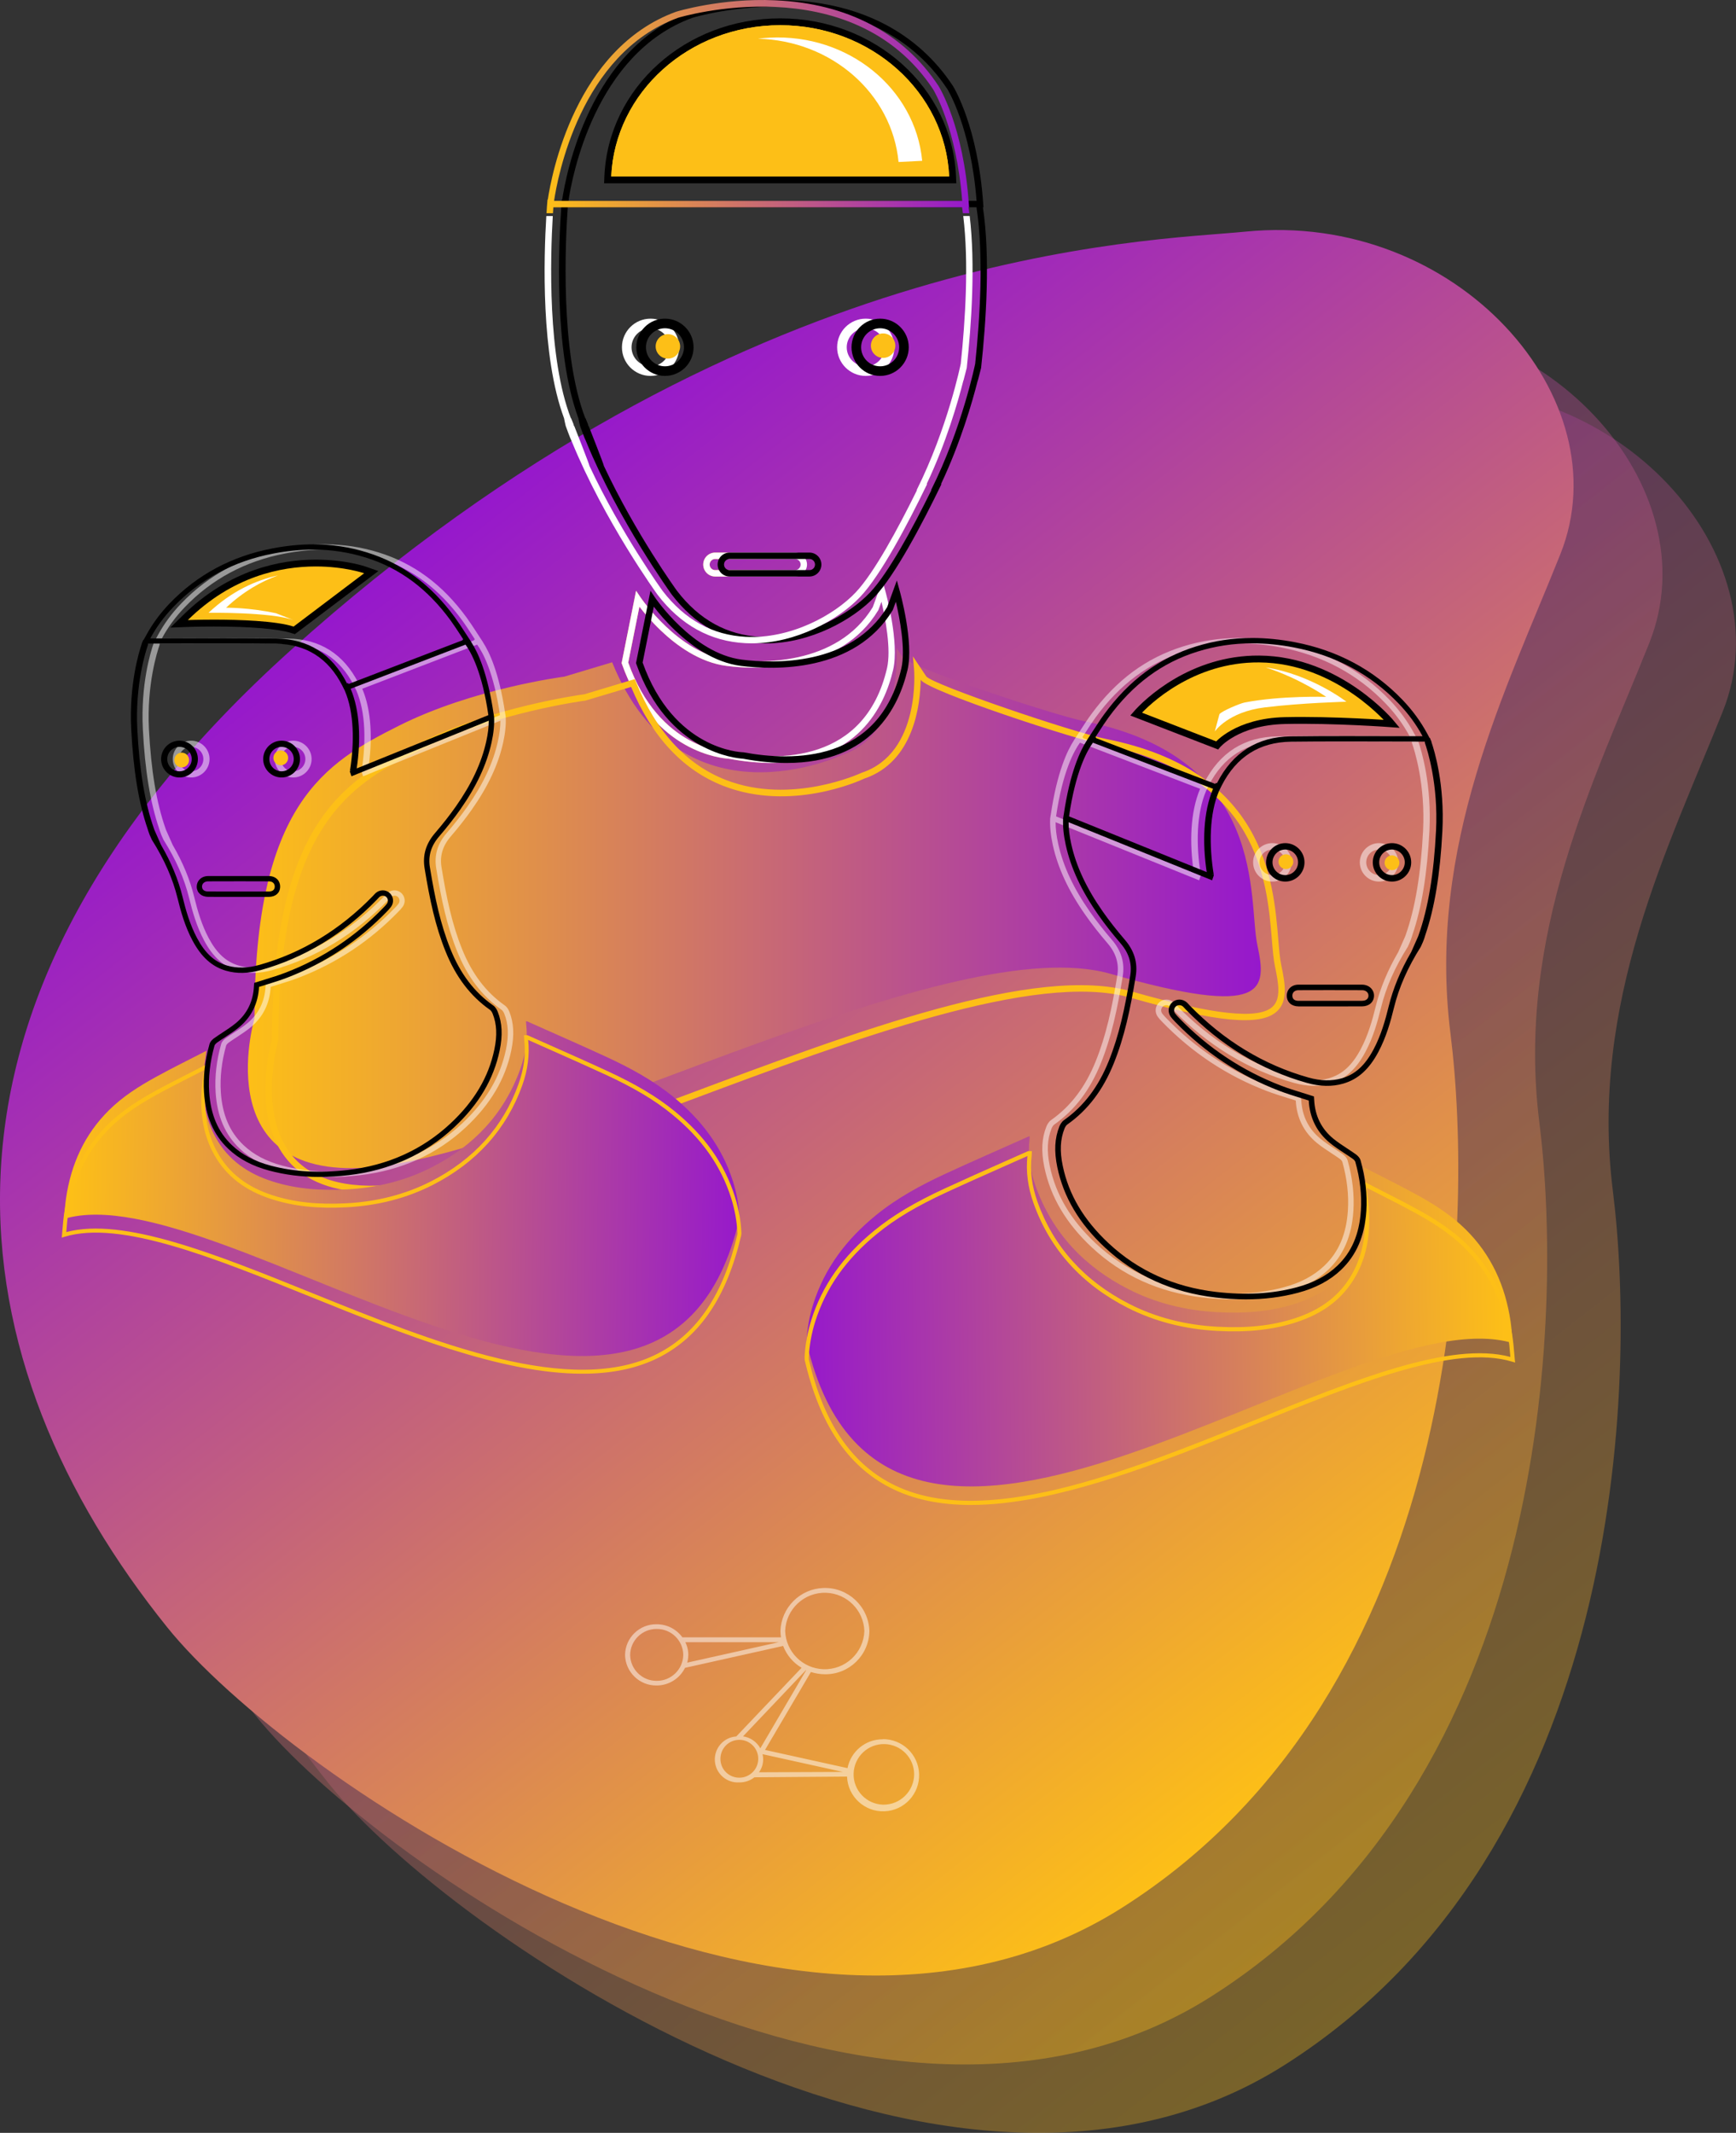 <?xml version="1.0" encoding="utf-8"?>
<!-- Generator: Adobe Illustrator 23.0.0, SVG Export Plug-In . SVG Version: 6.00 Build 0)  -->
<svg version="1.1" id="Layer_1" xmlns="http://www.w3.org/2000/svg" xmlns:xlink="http://www.w3.org/1999/xlink" x="0px" y="0px"
	 viewBox="0 0 507.76 623.49" style="enable-background:new 0 0 507.76 623.49;" xml:space="preserve">
<rect x="0" y="0" width="507.76" height="623.49" fill="#333333" stroke="none"/>
<style type="text/css">
	.st0{opacity:0.39;fill:url(#SVGID_1_);}
	.st1{opacity:0.34;fill:url(#SVGID_2_);}
	.st2{fill:url(#SVGID_3_);}
	.st3{fill:url(#SVGID_4_);}
	.st4{fill:url(#SVGID_5_);}
	.st5{fill:#FFFFFF;}
	.st6{fill:url(#SVGID_6_);}
	.st7{fill:#FDBF17;}
	.st8{fill:url(#SVGID_7_);}
	.st9{opacity:0.5;}
	.st10{fill:url(#SVGID_8_);}
	.st11{fill:#FDBF17;stroke:#000000;stroke-width:2;stroke-miterlimit:10;}
	.st12{fill:url(#SVGID_9_);}
	.st13{opacity:0.5;fill:#FFFFFF;}
</style>
<g>
	<g>
		
			<linearGradient id="SVGID_1_" gradientUnits="userSpaceOnUse" x1="-2075.098" y1="327.452" x2="-1633.563" y2="327.452" gradientTransform="matrix(-0.617 -0.787 0.787 -0.617 -1103.444 -909.035)">
			<stop  offset="0" style="stop-color:#FDBF17"/>
			<stop  offset="0.998" style="stop-color:#9618CC"/>
		</linearGradient>
		<path class="st0" d="M482.42,187.91c-15.8,39.64-39.1,85.17-32.17,140.27c6.92,55.1,3.98,192.11-96.09,255.51
			c-98.29,62.28-244.1-38.31-279.25-81.99c-61.21-76.06-80.88-180.3,36.13-285.63C242.29,97.91,361.41,96.58,390.34,93.71
			C452.12,87.6,500.5,142.56,482.42,187.91z"/>
		
			<linearGradient id="SVGID_2_" gradientUnits="userSpaceOnUse" x1="-2104.106" y1="332.017" x2="-1662.57" y2="332.017" gradientTransform="matrix(-0.617 -0.787 0.787 -0.617 -1103.444 -909.035)">
			<stop  offset="0" style="stop-color:#FDBF17"/>
			<stop  offset="0.998" style="stop-color:#9618CC"/>
		</linearGradient>
		<path class="st1" d="M503.92,207.91c-15.8,39.64-39.1,85.17-32.17,140.27c6.92,55.1,3.98,192.11-96.09,255.51
			c-98.29,62.28-244.1-38.31-279.25-81.99c-61.21-76.06-80.88-180.3,36.13-285.63c131.25-118.15,250.37-119.48,279.3-122.35
			C473.62,107.6,522,162.56,503.92,207.91z"/>
		
			<linearGradient id="SVGID_3_" gradientUnits="userSpaceOnUse" x1="-2038.593" y1="323.051" x2="-1597.058" y2="323.051" gradientTransform="matrix(-0.617 -0.787 0.787 -0.617 -1103.444 -909.035)">
			<stop  offset="0" style="stop-color:#FDBF17"/>
			<stop  offset="0.998" style="stop-color:#9618CC"/>
		</linearGradient>
		<path class="st2" d="M456.42,161.91c-15.8,39.64-39.1,85.17-32.17,140.27c6.92,55.1,3.98,192.11-96.09,255.51
			c-98.29,62.28-244.1-38.31-279.25-81.99c-61.21-76.06-80.88-180.3,36.13-285.63C216.29,71.91,335.41,70.58,364.34,67.71
			C426.12,61.6,474.5,116.56,456.42,161.91z"/>
	</g>
	<linearGradient id="SVGID_4_" gradientUnits="userSpaceOnUse" x1="181.825" y1="196.365" x2="261.743" y2="196.365">
		<stop  offset="0" style="stop-color:#FDBF17"/>
		<stop  offset="0.998" style="stop-color:#9618CC"/>
	</linearGradient>
	<path class="st3" d="M258.11,169.69l-2.83,7.78c-10.57,17.33-33.22,16.52-42.48,15.36c-14.34-1.79-25.39-18.11-25.5-18.27
		l-1.25-1.87l-4.23,21.14l0.08,0.24c9.14,26.05,29.63,27.63,31.14,27.71c4.7,0.87,8.96,1.26,12.81,1.26
		c24.88,0,32.84-16.4,35.38-27.2c1.9-8.08-2.17-22.74-2.35-23.35L258.11,169.69z M259.42,195.41c-6.48,27.56-31.66,27.19-46.1,24.52
		l-0.15-0.02c-0.83-0.02-20.38-0.8-29.42-26.23l3.27-16.34c1.27,1.66,3.44,4.3,6.33,7.04c4.36,4.15,11.24,9.3,19.21,10.29
		c9.63,1.2,33.23,2.02,44.35-16.32l0.91-2.44C258.92,180.62,260.72,189.87,259.42,195.41z"/>
	<linearGradient id="SVGID_5_" gradientUnits="userSpaceOnUse" x1="205.679" y1="165.03" x2="236.04" y2="165.03">
		<stop  offset="0" style="stop-color:#FDBF17"/>
		<stop  offset="0.998" style="stop-color:#9618CC"/>
	</linearGradient>
	<path class="st4" d="M232.54,161.53h-23.35c-1.93,0-3.5,1.57-3.5,3.5c0,1.93,1.57,3.5,3.5,3.5h23.35c1.93,0,3.5-1.57,3.5-3.5
		C236.04,163.1,234.47,161.53,232.54,161.53z M232.54,166.66h-23.35c-0.9,0-1.63-0.73-1.63-1.63c0-0.9,0.73-1.63,1.63-1.63h23.35
		c0.9,0,1.63,0.73,1.63,1.63C234.17,165.93,233.44,166.66,232.54,166.66z"/>
	<path class="st5" d="M190.28,93.15c-4.61,0-8.37,3.75-8.37,8.37s3.75,8.37,8.37,8.37s8.37-3.75,8.37-8.37S194.9,93.15,190.28,93.15
		z M190.28,107.08c-3.07,0-5.56-2.5-5.56-5.56s2.5-5.56,5.56-5.56c3.07,0,5.56,2.5,5.56,5.56S193.35,107.08,190.28,107.08z"/>
	<path class="st5" d="M253.22,93.15c-4.61,0-8.37,3.75-8.37,8.37s3.75,8.37,8.37,8.37s8.37-3.75,8.37-8.37
		S257.83,93.15,253.22,93.15z M253.22,107.08c-3.07,0-5.56-2.5-5.56-5.56s2.5-5.56,5.56-5.56c3.07,0,5.56,2.5,5.56,5.56
		S256.29,107.08,253.22,107.08z"/>
	<path class="st5" d="M258.11,169.69l-2.83,7.78c-10.57,17.33-33.22,16.52-42.48,15.36c-14.34-1.79-25.39-18.11-25.5-18.27
		l-1.25-1.87l-4.23,21.14l0.08,0.24c9.14,26.05,29.63,27.63,31.14,27.71c4.7,0.87,8.96,1.26,12.81,1.26
		c24.88,0,32.84-16.4,35.38-27.2c1.9-8.08-2.17-22.74-2.35-23.35L258.11,169.69z M259.42,195.41c-6.48,27.56-31.66,27.19-46.1,24.52
		l-0.15-0.02c-0.83-0.02-20.38-0.8-29.42-26.23l3.27-16.34c1.27,1.66,3.44,4.3,6.33,7.04c4.36,4.15,11.24,9.3,19.21,10.29
		c9.63,1.2,33.23,2.02,44.35-16.32l0.91-2.44C258.92,180.62,260.72,189.87,259.42,195.41z"/>
	<path class="st5" d="M232.54,161.53h-23.35c-1.93,0-3.5,1.57-3.5,3.5c0,1.93,1.57,3.5,3.5,3.5h23.35c1.93,0,3.5-1.57,3.5-3.5
		C236.04,163.1,234.47,161.53,232.54,161.53z M232.54,166.66h-23.35c-0.9,0-1.63-0.73-1.63-1.63c0-0.9,0.73-1.63,1.63-1.63h23.35
		c0.9,0,1.63,0.73,1.63,1.63C234.17,165.93,233.44,166.66,232.54,166.66z"/>
	<linearGradient id="SVGID_6_" gradientUnits="userSpaceOnUse" x1="72.501" y1="265.443" x2="368.768" y2="265.443">
		<stop  offset="0" style="stop-color:#FDBF17"/>
		<stop  offset="0.998" style="stop-color:#9618CC"/>
	</linearGradient>
	<path class="st6" d="M165.05,197.8c0,0-26.54,3.4-48.3,14.31c-21.76,10.91-42.32,23.05-42.32,85.64c0,0-14.95,50.45,38.3,42.97
		s166.28-69.13,212.06-56.05s45.78,4.67,42.97-8.41c-2.8-13.08,3.32-54.64-50.45-65.39c-9.34-1.87-51.38-15.88-53.25-18.68
		s-1.87-2.8-1.87-2.8s2.34,25.22-15.88,31.3c0,0-47.18,22.42-67.26-27.09L165.05,197.8z"/>
	<g>
		<path class="st7" d="M108.74,348.5c-11.01,0-19.22-3.07-24.48-9.18c-10.89-12.64-5.27-33.57-4.69-35.62
			c0.03-64.89,22.77-76.29,42.83-86.35c21.07-10.56,46.9-14.18,48.52-14.4l14.76-4.43l0.32,0.79c5.9,14.54,14.74,24.19,26.28,28.68
			c19.18,7.47,39.52-1.99,39.72-2.08l0.1-0.04c17.31-5.77,15.27-30.08,15.25-30.32l-0.34-3.68l3.92,5.87
			c2.04,2.48,42.89,16.33,52.65,18.29c46.23,9.25,48.87,41.25,50.29,58.44c0.25,3.07,0.47,5.73,0.89,7.67
			c1.2,5.62,1.94,10.51-1.25,13.49c-4.74,4.44-17.57,3.24-42.89-3.99c-27.59-7.88-81.57,12.31-129.21,30.12
			c-31.65,11.84-61.55,23.02-82.47,25.95C115.31,348.24,111.91,348.49,108.74,348.5z M184.59,200.81l-13.35,3.99
			c-0.26,0.03-26.63,3.51-48,14.22c-19.59,9.82-41.8,20.95-41.8,84.81l-0.04,0.27c-0.06,0.22-6.27,21.77,4.28,34
			c6.33,7.35,17.43,9.96,33,7.78c20.72-2.91,50.52-14.05,82.07-25.85c50.24-18.79,102.2-38.21,130.37-30.17
			c23.95,6.84,37.01,8.25,41.1,4.42c2.48-2.32,1.78-6.69,0.7-11.74c-0.44-2.06-0.66-4.77-0.92-7.91c-0.72-8.67-1.69-20.55-8.1-31.47
			c-7.57-12.9-21.26-21.41-40.69-25.29c-8.89-1.78-51.64-15.78-53.84-19.08l-0.08-0.12c-0.1,7.19-1.94,24.05-16.55,28.96
			c-1.42,0.67-21.49,9.75-41.13,2.12C199.78,225.15,190.69,215.42,184.59,200.81z"/>
	</g>
	<g>
		<path d="M194.49,93.15c-4.61,0-8.37,3.75-8.37,8.37s3.75,8.37,8.37,8.37c4.61,0,8.37-3.75,8.37-8.37S199.11,93.15,194.49,93.15z
			 M194.49,107.08c-3.07,0-5.56-2.5-5.56-5.56s2.5-5.56,5.56-5.56c3.07,0,5.56,2.5,5.56,5.56S197.56,107.08,194.49,107.08z"/>
		<path d="M257.43,93.15c-4.61,0-8.37,3.75-8.37,8.37s3.75,8.37,8.37,8.37c4.61,0,8.37-3.75,8.37-8.37S262.04,93.15,257.43,93.15z
			 M257.43,107.08c-3.07,0-5.56-2.5-5.56-5.56s2.5-5.56,5.56-5.56c3.07,0,5.56,2.5,5.56,5.56S260.5,107.08,257.43,107.08z"/>
		<path d="M262.32,169.69l-2.83,7.78c-10.57,17.33-33.22,16.52-42.48,15.36c-14.34-1.79-25.39-18.11-25.5-18.27l-1.25-1.87
			l-4.23,21.14l0.08,0.24c9.14,26.05,29.63,27.63,31.14,27.71c4.7,0.87,8.96,1.26,12.81,1.26c24.88,0,32.84-16.4,35.38-27.2
			c1.9-8.08-2.17-22.74-2.35-23.35L262.32,169.69z M263.63,195.41c-6.48,27.56-31.66,27.19-46.1,24.52l-0.15-0.02
			c-0.83-0.02-20.38-0.8-29.42-26.23l3.27-16.34c1.27,1.66,3.44,4.3,6.33,7.04c4.36,4.15,11.24,9.3,19.21,10.29
			c9.63,1.2,33.23,2.02,44.35-16.32l0.91-2.44C263.14,180.62,264.93,189.87,263.63,195.41z"/>
		<path d="M236.75,161.53h-23.35c-1.93,0-3.5,1.57-3.5,3.5c0,1.93,1.57,3.5,3.5,3.5h23.35c1.93,0,3.5-1.57,3.5-3.5
			C240.25,163.1,238.68,161.53,236.75,161.53z M236.75,166.66h-23.35c-0.9,0-1.63-0.73-1.63-1.63c0-0.9,0.73-1.63,1.63-1.63h23.35
			c0.9,0,1.63,0.73,1.63,1.63C238.38,165.93,237.65,166.66,236.75,166.66z"/>
		<path d="M287.49,60.6h0.16l-0.07-1c-1.56-22.56-8.56-34-8.87-34.49c-10.23-15.48-26.76-24.14-47.8-25.03
			c-15.83-0.68-28.8,3.3-28.97,3.36c-29.46,10.71-36.41,47.64-37.5,54.89h-0.09c-0.04,0.46-0.09,1.13-0.16,1.96l-0.03,0.31h0.01
			c-0.72,9.91-2.34,41.9,5.01,61.69c0,0,0.36,1.88,0.47,2.2c0,0,1.27,3.56,1.74,4.47c9.62,23.53,24.96,44.66,25.13,44.9
			c6.79,8.87,15.44,13.64,25.71,14.17c0.62,0.03,1.23,0.05,1.84,0.05c12.99,0,25.46-6.92,31.79-13.65
			c5.99-6.36,13.73-20.97,19.51-32.91h-0.14c5.73-12.11,9.16-24.02,10.75-30.29h0.03c0.21-0.83,0.89-3.47,0.95-3.67
			C288.44,93.96,289.67,75.12,287.49,60.6z M202.54,5.2c0.5-0.16,50.69-15.26,74.6,20.92c0.07,0.11,6.84,11.16,8.5,32.6h-7.37
			c0.03,0,0.06,0.01,0.09,0.01H166.27C167.25,52.1,173.87,15.62,202.54,5.2z M285.23,106.33L285.23,106.33
			c-0.04,0.19-3.82,18.77-12.9,36.94l0.08,0.04c-5.57,11.29-12.53,24.16-17.89,29.84c-6.35,6.74-19.13,13.68-32.18,13.01
			c-9.7-0.5-17.88-5.02-24.31-13.42c-0.15-0.2-12.06-16.61-21.4-36.53c0.13-0.07-4.43-11.63-4.43-11.63c-0.02,0-0.03,0-0.05,0
			c-0.06-0.14-0.12-0.29-0.18-0.43h0.06l-0.76-1.87h-0.07c-7.44-19.23-5.82-51.98-5.14-61.69h119.55
			C287.75,74.61,286.65,92.84,285.23,106.33z"/>
	</g>
	<linearGradient id="SVGID_7_" gradientUnits="userSpaceOnUse" x1="440.3" y1="381.477" x2="233.824" y2="384.128">
		<stop  offset="0" style="stop-color:#FDBF17"/>
		<stop  offset="0.998" style="stop-color:#9618CC"/>
	</linearGradient>
	<path class="st8" d="M235.97,392.62c23.53,101.2,158.28-14.61,206.48,0c-0.21-2.15-0.32-4.24-0.62-6.3
		c-1.53-10.38-5.63-19.53-13.18-26.97c-4.22-4.16-9.18-7.31-14.33-10.13c-5-2.75-10.13-5.26-15.42-7.99
		c0.3,2.35,0.65,4.37,0.82,6.41c0.58,7.02-0.17,13.83-3.67,20.11c-3.86,6.93-9.93,11.03-17.32,13.4
		c-7.38,2.36-14.98,2.84-22.65,2.43c-9.11-0.48-17.86-2.56-26.02-6.72c-12.9-6.57-22.25-16.4-27.17-30.16
		c-1.58-4.43-2.31-9.03-1.75-13.76c0.03-0.22,0.02-0.44,0.04-0.71c-0.14,0-0.26-0.03-0.34,0c-8.07,3.6-16.16,7.13-24.18,10.83
		c-7.25,3.35-14.26,7.13-20.49,12.21c-8.53,6.95-14.98,15.37-18.32,25.99c-1.1,3.5-1.75,7.08-1.92,10.74
		C235.93,392.19,235.95,392.37,235.97,392.62z"/>
	<g>
		<path class="st7" d="M283.95,439.94c-8.75,0-16.8-1.52-23.79-5.16c-12.36-6.42-20.46-18.58-24.78-37.16l-0.03-0.31
			c-0.01-0.17-0.03-0.31-0.02-0.46c0.17-3.66,0.82-7.32,1.94-10.89c3.18-10.12,9.24-18.72,18.51-26.28
			c5.42-4.42,11.78-8.21,20.62-12.29c5.72-2.64,11.57-5.24,17.23-7.75c2.32-1.03,4.64-2.06,6.96-3.09c0.2-0.09,0.38-0.07,0.5-0.06
			l0.09,0.01h0.64l-0.04,0.88c-0.01,0.18-0.01,0.34-0.03,0.51c-0.52,4.39,0.05,8.8,1.72,13.48c4.68,13.09,13.72,23.12,26.87,29.82
			c7.7,3.92,16.37,6.16,25.78,6.65c8.73,0.46,15.86-0.3,22.43-2.41c7.92-2.54,13.48-6.83,16.97-13.11
			c3.1-5.57,4.24-11.85,3.59-19.77c-0.11-1.36-0.31-2.73-0.51-4.19c-0.1-0.71-0.2-1.44-0.3-2.2l-0.15-1.15l1.03,0.53
			c1.62,0.84,3.22,1.65,4.81,2.46c3.67,1.87,7.14,3.63,10.62,5.54c4.29,2.36,9.81,5.65,14.47,10.23
			c7.24,7.14,11.74,16.33,13.35,27.31c0.21,1.43,0.33,2.9,0.45,4.31c0.06,0.67,0.11,1.34,0.18,2.02l0.09,0.9l-0.87-0.26
			c-16.99-5.15-45.3,6.28-75.26,18.37C339.27,427.64,308.8,439.94,283.95,439.94z M236.57,397.39
			c4.24,18.19,12.14,30.07,24.15,36.31c26.35,13.69,68.58-3.35,105.83-18.39c29.68-11.98,57.74-23.31,75.21-18.65
			c-0.03-0.38-0.07-0.77-0.1-1.15c-0.12-1.46-0.24-2.85-0.44-4.24c-1.6-10.86-5.85-19.57-13-26.62c-4.54-4.48-9.97-7.71-14.2-10.03
			c-3.46-1.9-6.92-3.66-10.58-5.52c-1.25-0.64-2.51-1.28-3.78-1.93c0.05,0.35,0.1,0.69,0.15,1.03c0.21,1.47,0.4,2.86,0.52,4.26
			c0.66,8.05-0.56,14.74-3.74,20.46c-3.66,6.57-9.43,11.05-17.67,13.68c-6.72,2.15-13.98,2.93-22.87,2.46
			c-9.58-0.5-18.41-2.79-26.27-6.78c-13.44-6.84-22.68-17.1-27.46-30.49c-1.69-4.74-2.3-9.4-1.8-13.86
			c-2.13,0.95-4.26,1.89-6.39,2.84c-5.66,2.51-11.5,5.1-17.21,7.74c-8.74,4.03-15.02,7.77-20.36,12.13
			c-9.09,7.41-15.01,15.81-18.12,25.7c-1.09,3.47-1.73,7.03-1.89,10.59c0,0.09,0.01,0.19,0.02,0.3L236.57,397.39z"/>
	</g>
	<path d="M398.41,287.84c-6.63-0.02-12.72-0.02-18.63,0c-1.02,0-1.92,0.36-2.55,1.01c-0.58,0.61-0.89,1.43-0.86,2.33
		c0.06,1.83,1.43,3.02,3.49,3.02c0,0,0.01,0,0.01,0c2.2,0,4.41,0,6.61,0l2.64,0l0.74,0l1.91,0c2.2,0,4.41,0,6.61-0.01
		c2.04-0.01,3.44-1.23,3.5-3.04c0.03-0.85-0.28-1.65-0.87-2.26C400.36,288.22,399.43,287.85,398.41,287.84z M398.37,292.56
		L398.37,292.56c-2.2,0.01-4.4,0.01-6.61,0.01l-2.64,0l-0.78,0l-1.86,0c-2.2,0-4.41,0-6.61,0c0,0,0,0-0.01,0
		c-0.83,0-1.83-0.25-1.86-1.45c-0.02-0.46,0.13-0.86,0.41-1.15c0.32-0.33,0.8-0.51,1.38-0.51c2.88-0.01,5.81-0.02,8.83-0.02
		c3.15,0,6.4,0.01,9.79,0.02c0.59,0,1.1,0.2,1.44,0.55c0.28,0.29,0.42,0.67,0.41,1.08C400.21,292.41,398.92,292.56,398.37,292.56z"
		/>
	<g class="st9">
		<path class="st5" d="M403.35,246.47c-3.1,0-5.62,2.52-5.62,5.62c0,3.1,2.52,5.62,5.62,5.62c3.1,0,5.62-2.52,5.62-5.62
			C408.97,248.99,406.45,246.47,403.35,246.47z M403.35,255.82c-2.06,0-3.74-1.68-3.74-3.74s1.68-3.74,3.74-3.74
			s3.74,1.68,3.74,3.74S405.41,255.82,403.35,255.82z"/>
		<path class="st5" d="M372.14,246.47c-3.1,0-5.62,2.52-5.62,5.62c0,3.1,2.52,5.62,5.62,5.62c3.1,0,5.62-2.52,5.62-5.62
			C377.76,248.99,375.24,246.47,372.14,246.47z M372.14,255.82c-2.06,0-3.74-1.68-3.74-3.74s1.68-3.74,3.74-3.74
			s3.74,1.68,3.74,3.74S374.2,255.82,372.14,255.82z"/>
		<path class="st5" d="M414.85,216.79h0.07l-0.21-0.39c-0.05-0.14-0.09-0.24-0.1-0.27l-0.16-0.4l-0.13-0.05l-0.65-1.21
			c-1.95-3.59-4.31-6.82-7.23-9.87c-8.45-8.81-19.04-14.49-31.5-16.87c-4.27-0.82-8.46-1.23-12.45-1.23
			c-5.72,0-11.11,0.81-16.48,2.48c-10.75,3.34-19.53,9.83-26.85,19.84c-1.08,1.47-2.05,2.97-3.08,4.56l-0.14,0.21
			c-0.26,0.4-0.52,0.8-0.78,1.2l-1.07,1.63l0.02,0.01c-1.87,2.85-4.94,9.2-6.78,21.79l-0.01,0.02l-0.16,0.97
			c-0.11,2.43,0.14,4.92,0.78,7.85c1.49,6.74,4.62,13.44,9.58,20.48c1.88,2.68,4.05,5.45,6.45,8.23c2.47,2.87,3.39,5.96,2.82,9.44
			c-1.56,9.51-3.23,17.41-6.31,25.03c-3.03,7.52-7.3,13.14-13.04,17.18c-0.75,0.53-1.18,1.4-1.37,1.87
			c-1.39,3.45-1.58,7.24-0.61,11.91c1.83,8.75,6.37,16.41,13.88,23.43c8.84,8.26,19.73,13.19,32.37,14.66
			c3.08,0.36,6.03,0.54,8.89,0.54c5.4,0,10.44-0.64,15.26-1.92c5.18-1.38,9.3-3.57,12.58-6.68c4.51-4.29,6.94-9.92,7.41-17.23
			c0.31-4.75-0.26-9.72-1.68-14.78c-0.25-0.9-1.09-1.57-1.44-1.82c-0.83-0.59-1.69-1.15-2.52-1.7c-1.35-0.89-2.75-1.8-4-2.83
			c-3.47-2.84-5.36-6.63-5.61-11.27l-0.07-1.08l-0.52-0.17c-0.98-0.32-1.96-0.62-2.94-0.93c-2.11-0.65-4.11-1.27-6.09-2.03
			c-11.32-4.33-21.4-11.01-29.93-19.84c-0.37-0.38-0.79-0.82-1.12-1.27c-0.48-0.66-0.38-1.55,0.21-2.08
			c0.58-0.51,1.51-0.48,2.11,0.06c0.15,0.13,0.28,0.29,0.42,0.44c0.11,0.12,0.21,0.24,0.32,0.35
			c10.23,10.53,22.15,17.76,35.43,21.49c3.92,1.1,7.41,1.17,10.69,0.22c4.29-1.24,7.55-4.17,10.24-9.22
			c2.3-4.29,3.6-8.94,4.57-12.91c1.46-5.99,4.05-11.85,7.87-17.89c0,0-0.01-0.01,0-0.01c0.06-0.12,0.48-1.08,0.63-1.41l0.17-0.45
			c0.1-0.16,0.51-1.53,0.51-1.53c2.74-8.01,4.35-17.9,4.99-30.4C418.8,229.31,415.75,219.39,414.85,216.79z M320.44,209.74
			c7.11-9.73,15.63-16.04,26.05-19.27c5.17-1.61,10.48-2.41,16.01-2.41c3.92,0,7.96,0.4,12.15,1.2
			c12.13,2.32,22.44,7.84,30.66,16.42c2.81,2.94,5.11,6.06,6.98,9.53h-0.08c-3.85,0-7.71-0.01-11.56-0.02
			c-3.51-0.01-7.07-0.02-10.64-0.02c-5.42,0-10.88,0.02-16.29,0.09c-9.74,0.12-16.98,4.71-21.54,13.64
			c-0.02,0.03-0.03,0.06-0.04,0.09c-0.1-0.05-0.21-0.11-0.3-0.16c-0.06,0.11-0.1,0.22-0.16,0.33l-34.78-13.35l-0.28-0.34
			c0.27-0.41,0.53-0.82,0.8-1.22C318.42,212.67,319.39,211.19,320.44,209.74z M315.92,217.12l35.09,13.47
			c-2.88,6.81-3.14,15.81-1.85,24.35c-12.67-5.14-25.34-10.26-38.02-15.38l-2.2-0.89c-0.02-0.01-0.03-0.01-0.05-0.02
			c1.9-13.11,5.28-19.2,6.99-21.55L315.92,217.12z M416.23,242.84c-0.64,12.64-2.29,22.56-5.09,30.5l-0.15,0.41
			c-0.31,0.7-1.57,3.58-2.02,4.56c-3.11,5.35-5.29,10.59-6.6,15.94c-0.95,3.88-2.21,8.4-4.42,12.53c-2.51,4.7-5.37,7.3-9.27,8.43
			c-2.98,0.86-6.19,0.79-9.8-0.23c-13-3.66-24.68-10.74-34.71-21.06c-0.09-0.1-0.18-0.2-0.27-0.3c-0.17-0.19-0.34-0.38-0.54-0.56
			c-1.22-1.11-3.06-1.15-4.27-0.08c-1.23,1.08-1.43,2.91-0.46,4.25c0.39,0.54,0.86,1.02,1.26,1.44c8.7,9,18.97,15.8,30.52,20.22
			c2.03,0.78,4.14,1.43,6.19,2.07c0.79,0.25,1.59,0.49,2.39,0.75c0.28,5.1,2.37,9.27,6.2,12.41c1.32,1.08,2.75,2.02,4.14,2.93
			c0.82,0.54,1.66,1.09,2.47,1.66c0.42,0.29,0.74,0.67,0.82,0.94c1.37,4.88,1.92,9.67,1.62,14.23c-0.44,6.88-2.7,12.16-6.91,16.15
			c-3.08,2.92-6.96,4.98-11.88,6.29c-7.17,1.91-14.88,2.35-23.55,1.34c-12.29-1.43-22.87-6.21-31.45-14.23
			c-7.26-6.79-11.64-14.17-13.4-22.58c-0.91-4.34-0.74-7.83,0.52-10.97c0.21-0.51,0.5-0.94,0.8-1.15
			c6.01-4.23,10.46-10.08,13.61-17.9c3.13-7.76,4.82-15.75,6.4-25.37c0.66-3.99-0.39-7.51-3.19-10.76c-2.36-2.75-4.5-5.47-6.35-8.1
			c-4.83-6.86-7.88-13.37-9.32-19.9c-0.52-2.34-0.77-4.39-0.77-6.34l1.76,0.71c13.41,5.41,26.82,10.83,40.22,16.27l0.53-1.54
			c-0.21-0.09-0.42-0.17-0.63-0.26l0.58,0.16c-1.41-8.64-1.3-17.87,1.58-24.55l0.58-1.18c0.06-0.12,0.12-0.24,0.18-0.36
			c4.27-8.37,11.06-12.67,20.17-12.78c4.72-0.06,9.89-0.08,16.27-0.08c3.51,0,6.99,0.01,10.44,0.02l0.2,0
			c3.43,0.01,6.86,0.01,10.29,0.02l1.27,0h0.08h0.67l0.04,0.42C413.72,219.28,416.92,229.29,416.23,242.84z"/>
	</g>
	
		<linearGradient id="SVGID_8_" gradientUnits="userSpaceOnUse" x1="-971.891" y1="345.662" x2="-1169.392" y2="348.198" gradientTransform="matrix(-1 0 0 1 -951.112 0)">
		<stop  offset="0" style="stop-color:#FDBF17"/>
		<stop  offset="0.998" style="stop-color:#9618CC"/>
	</linearGradient>
	<path class="st10" d="M216.23,356.32c-22.51,96.8-151.4-13.98-197.51,0c0.2-2.05,0.3-4.05,0.59-6.03
		c1.46-9.93,5.39-18.68,12.6-25.79c4.03-3.98,8.78-6.99,13.71-9.69c4.78-2.63,9.69-5.03,14.75-7.64c-0.29,2.25-0.62,4.18-0.78,6.14
		c-0.55,6.72,0.17,13.23,3.51,19.24c3.69,6.63,9.5,10.55,16.57,12.81c7.06,2.26,14.33,2.72,21.66,2.33
		c8.72-0.46,17.08-2.45,24.89-6.43c12.34-6.28,21.28-15.68,25.99-28.85c1.51-4.24,2.21-8.64,1.67-13.16
		c-0.02-0.21-0.02-0.43-0.03-0.68c0.14,0,0.25-0.03,0.32,0c7.71,3.44,15.46,6.82,23.13,10.36c6.94,3.2,13.64,6.82,19.6,11.68
		c8.16,6.65,14.33,14.71,17.52,24.86c1.05,3.34,1.67,6.77,1.83,10.27C216.27,355.91,216.24,356.09,216.23,356.32z"/>
	<g>
		<path class="st7" d="M90.88,379.11c-28.66-11.57-55.74-22.5-71.99-17.57l-0.83,0.25l0.08-0.86c0.06-0.65,0.12-1.29,0.17-1.93
			c0.11-1.36,0.23-2.76,0.43-4.13c1.54-10.5,5.84-19.29,12.77-26.12c4.45-4.39,9.73-7.53,13.84-9.79c3.33-1.83,6.64-3.51,10.15-5.3
			c1.52-0.77,3.06-1.55,4.6-2.35l0.99-0.51l-0.14,1.1c-0.09,0.73-0.19,1.43-0.29,2.1c-0.2,1.39-0.38,2.7-0.49,4
			c-0.62,7.57,0.47,13.58,3.44,18.91c3.35,6.01,8.66,10.12,16.24,12.54c6.28,2.01,13.1,2.74,21.46,2.3c9-0.47,17.29-2.62,24.66-6.36
			c12.58-6.4,21.23-16,25.7-28.52c1.6-4.48,2.14-8.7,1.65-12.9c-0.02-0.16-0.02-0.31-0.03-0.49l-0.04-0.85h0.61l0.08-0.01
			c0.12-0.01,0.29-0.02,0.48,0.06c2.22,0.99,4.44,1.97,6.65,2.96c5.41,2.4,11.01,4.88,16.48,7.41c8.45,3.9,14.54,7.53,19.73,11.75
			c8.87,7.23,14.67,15.45,17.71,25.13c1.07,3.42,1.7,6.92,1.86,10.42c0.01,0.14,0,0.28-0.02,0.44l-0.03,0.3
			c-4.13,17.78-11.89,29.4-23.71,35.55c-6.69,3.48-14.38,4.93-22.75,4.93C146.57,401.59,117.41,389.82,90.88,379.11z M215.67,360.71
			c0.01-0.1,0.02-0.19,0.01-0.28c-0.16-3.4-0.76-6.8-1.81-10.13c-2.97-9.46-8.64-17.5-17.33-24.58c-5.11-4.16-11.12-7.74-19.48-11.6
			c-5.46-2.52-11.06-5-16.47-7.4c-2.04-0.9-4.07-1.81-6.11-2.72c0.47,4.27-0.11,8.73-1.72,13.26
			c-4.58,12.81-13.41,22.63-26.27,29.17c-7.51,3.82-15.96,6.01-25.12,6.49c-8.5,0.45-15.45-0.3-21.87-2.36
			c-7.87-2.52-13.4-6.8-16.9-13.09c-3.04-5.47-4.21-11.87-3.58-19.57c0.11-1.34,0.3-2.66,0.5-4.07c0.05-0.32,0.09-0.65,0.14-0.99
			c-1.21,0.62-2.42,1.24-3.62,1.84c-3.5,1.78-6.81,3.46-10.12,5.28c-4.04,2.22-9.23,5.31-13.58,9.6
			c-6.84,6.74-10.91,15.07-12.44,25.46c-0.2,1.33-0.3,2.65-0.42,4.05c-0.03,0.36-0.06,0.73-0.09,1.1
			c16.71-4.45,43.55,6.38,71.94,17.84c35.64,14.39,76.03,30.69,101.23,17.59c11.49-5.97,19.05-17.33,23.1-34.73L215.67,360.71z"/>
	</g>
	<path d="M58.37,257.1c-0.56,0.58-0.85,1.35-0.83,2.16c0.05,1.73,1.4,2.9,3.34,2.91c2.11,0.01,4.22,0,6.33,0.01l1.82,0l0.71,0
		l2.53,0c2.11,0,4.21,0,6.32,0c0,0,0,0,0.01,0c1.97,0,3.28-1.13,3.34-2.89c0.03-0.86-0.26-1.65-0.82-2.23
		c-0.6-0.62-1.46-0.96-2.44-0.97c-5.65-0.02-11.48-0.02-17.82,0C59.87,256.1,58.99,256.45,58.37,257.1z M59.09,259.21
		c-0.01-0.4,0.12-0.76,0.39-1.04c0.33-0.34,0.81-0.52,1.37-0.53c3.24-0.01,6.35-0.02,9.36-0.02c2.88,0,5.68,0.01,8.44,0.02
		c0.56,0,1.02,0.17,1.32,0.49c0.27,0.28,0.4,0.66,0.39,1.1c-0.04,1.14-0.99,1.38-1.78,1.38c0,0,0,0-0.01,0c-2.11,0-4.22,0-6.32,0
		l-1.78,0l-0.75,0l-2.53,0c-2.11,0-4.21,0-6.32-0.01h0C60.36,260.61,59.13,260.47,59.09,259.21z"/>
	<g class="st9">
		<path class="st5" d="M50.53,221.9c0,2.96,2.41,5.38,5.38,5.38c2.96,0,5.38-2.41,5.38-5.38s-2.41-5.38-5.38-5.38
			C52.94,216.52,50.53,218.93,50.53,221.9z M52.33,221.9c0-1.97,1.6-3.57,3.57-3.57c1.97,0,3.58,1.6,3.58,3.57s-1.6,3.57-3.58,3.57
			C53.93,225.47,52.33,223.87,52.33,221.9z"/>
		<path class="st5" d="M80.38,221.9c0,2.96,2.41,5.38,5.38,5.38c2.96,0,5.38-2.41,5.38-5.38s-2.41-5.38-5.38-5.38
			C82.79,216.52,80.38,218.93,80.38,221.9z M82.18,221.9c0-1.97,1.6-3.57,3.57-3.57c1.97,0,3.57,1.6,3.57,3.57s-1.6,3.57-3.57,3.57
			C83.79,225.47,82.18,223.87,82.18,221.9z"/>
		<path class="st5" d="M41.78,213.15c0.61,11.95,2.15,21.42,4.77,29.08c0,0,0.4,1.31,0.49,1.46l0.16,0.43
			c0.14,0.32,0.55,1.24,0.61,1.35c0,0,0,0.01,0,0.01c3.65,5.78,6.13,11.39,7.53,17.12c0.93,3.8,2.17,8.24,4.37,12.35
			c2.58,4.83,5.7,7.63,9.8,8.82c3.14,0.91,6.48,0.84,10.23-0.21c12.7-3.57,24.11-10.49,33.89-20.56c0.11-0.11,0.21-0.22,0.31-0.34
			c0.13-0.14,0.26-0.29,0.4-0.42c0.57-0.52,1.46-0.55,2.02-0.06c0.57,0.5,0.66,1.36,0.21,1.99c-0.31,0.43-0.71,0.85-1.07,1.21
			c-8.17,8.44-17.8,14.83-28.63,18.97c-1.89,0.72-3.8,1.32-5.82,1.94c-0.93,0.29-1.87,0.58-2.81,0.88l-0.5,0.16l-0.07,1.04
			c-0.24,4.44-2.04,8.07-5.37,10.78c-1.2,0.98-2.54,1.86-3.83,2.7c-0.79,0.52-1.62,1.06-2.41,1.62c-0.33,0.24-1.14,0.88-1.38,1.74
			c-1.36,4.84-1.9,9.59-1.61,14.13c0.45,6.99,2.77,12.38,7.09,16.48c3.14,2.98,7.07,5.07,12.03,6.39c4.61,1.23,9.44,1.84,14.6,1.84
			c2.74,0,5.56-0.17,8.51-0.51c12.09-1.4,22.51-6.12,30.96-14.02c7.19-6.72,11.53-14.05,13.28-22.42c0.93-4.47,0.75-8.09-0.58-11.39
			c-0.18-0.45-0.59-1.29-1.31-1.79c-5.5-3.86-9.58-9.24-12.48-16.43c-2.94-7.29-4.54-14.84-6.03-23.94
			c-0.55-3.33,0.33-6.29,2.7-9.03c2.29-2.66,4.36-5.31,6.17-7.87c4.74-6.74,7.74-13.14,9.16-19.59c0.62-2.79,0.85-5.18,0.75-7.51
			l-0.15-0.93l-0.01-0.02c-1.76-12.03-4.7-18.11-6.49-20.84l0.02-0.01l-1.02-1.56c-0.25-0.38-0.5-0.77-0.75-1.15l-0.13-0.2
			c-0.99-1.52-1.92-2.95-2.95-4.36c-7-9.58-15.4-15.79-25.68-18.98c-5.14-1.6-10.29-2.37-15.76-2.37c-3.81,0-7.82,0.4-11.9,1.18
			c-11.91,2.28-22.05,7.71-30.13,16.14c-2.79,2.91-5.05,6-6.91,9.44l-0.63,1.16l-0.13,0.04l-0.15,0.38
			c-0.01,0.03-0.05,0.12-0.1,0.26l-0.2,0.37h0.07C44.04,190.62,41.12,200.11,41.78,213.15z M138.12,185.7
			c0.25,0.39,0.5,0.78,0.76,1.17l-0.27,0.32l-33.27,12.77c-0.05-0.1-0.1-0.21-0.15-0.31c-0.09,0.05-0.19,0.1-0.29,0.15
			c-0.01-0.03-0.03-0.06-0.04-0.09c-4.36-8.54-11.3-12.93-20.61-13.04c-5.17-0.06-10.4-0.08-15.58-0.08
			c-3.42,0-6.82,0.01-10.18,0.02c-3.69,0.01-7.37,0.01-11.06,0.02h-0.08c1.79-3.31,3.99-6.31,6.68-9.12
			c7.86-8.2,17.73-13.49,29.33-15.7c4.01-0.77,7.87-1.15,11.62-1.15c5.3,0,10.37,0.77,15.32,2.3c9.97,3.09,18.11,9.12,24.91,18.43
			C136.22,182.77,137.14,184.2,138.12,185.7z M139.56,188.44c1.63,2.24,4.87,8.07,6.68,20.61c-0.02,0.01-0.03,0.01-0.05,0.02
			l-2.1,0.85c-12.12,4.9-24.25,9.79-36.36,14.71c1.24-8.17,0.99-16.77-1.77-23.29l33.57-12.89L139.56,188.44z M46.67,188.53
			l0.03-0.4h0.64h0.08l1.21,0c3.28,0,6.56-0.01,9.85-0.01l0.2,0c3.29-0.01,6.63-0.01,9.98-0.01c6.1,0,11.05,0.03,15.56,0.08
			c8.71,0.11,15.2,4.22,19.29,12.22c0.06,0.11,0.12,0.23,0.17,0.35l0.56,1.12c2.75,6.39,2.85,15.22,1.51,23.48l0.55-0.15
			c-0.2,0.08-0.4,0.16-0.6,0.25l0.5,1.47c12.82-5.21,25.64-10.39,38.47-15.57l1.69-0.68c0,1.87-0.24,3.83-0.74,6.07
			c-1.38,6.24-4.29,12.47-8.91,19.03c-1.77,2.52-3.82,5.13-6.07,7.75c-2.68,3.12-3.68,6.48-3.05,10.3
			c1.51,9.2,3.13,16.85,6.12,24.27c3.01,7.48,7.27,13.08,13.02,17.12c0.28,0.2,0.56,0.61,0.76,1.1c1.21,3.01,1.37,6.34,0.5,10.49
			c-1.68,8.04-5.87,15.11-12.82,21.6c-8.21,7.67-18.33,12.25-30.08,13.61c-8.3,0.96-15.67,0.54-22.53-1.28
			c-4.7-1.25-8.42-3.22-11.36-6.02c-4.02-3.82-6.18-8.87-6.61-15.45c-0.28-4.36,0.24-8.94,1.55-13.61c0.07-0.25,0.39-0.61,0.78-0.9
			c0.77-0.55,1.58-1.08,2.36-1.59c1.33-0.87,2.7-1.77,3.96-2.8c3.67-3,5.66-6.99,5.93-11.87c0.77-0.24,1.53-0.48,2.29-0.72
			c1.96-0.61,3.98-1.23,5.92-1.98c11.05-4.23,20.87-10.74,29.19-19.34c0.39-0.4,0.83-0.86,1.21-1.38c0.93-1.28,0.74-3.03-0.44-4.07
			c-1.16-1.02-2.92-0.98-4.09,0.08c-0.18,0.17-0.35,0.35-0.51,0.53c-0.09,0.1-0.17,0.19-0.26,0.29
			c-9.59,9.87-20.76,16.65-33.2,20.15c-3.46,0.97-6.52,1.04-9.38,0.22c-3.73-1.08-6.46-3.57-8.86-8.06
			c-2.11-3.95-3.32-8.28-4.23-11.99c-1.25-5.12-3.33-10.14-6.31-15.25c-0.43-0.94-1.64-3.69-1.93-4.36l-0.14-0.39
			c-2.68-7.59-4.25-17.08-4.87-29.17C42.92,200.09,45.98,190.51,46.67,188.53z"/>
	</g>
	<g>
		<path class="st7" d="M177.73,52.58l0.05-1.04c1.14-25.33,23.28-45.17,50.42-45.17c27.14,0,49.28,19.84,50.42,45.17l0.05,1.04
			H177.73z"/>
		<path d="M228.2,7.37c26.62,0,48.32,19.62,49.42,44.21h-98.84C179.88,26.99,201.58,7.37,228.2,7.37 M228.2,5.37
			c-27.67,0-50.26,20.26-51.42,46.12l-0.09,2.09h2.09h98.84h2.09l-0.09-2.09C278.45,25.63,255.87,5.37,228.2,5.37L228.2,5.37z"/>
	</g>
	<g>
		<path class="st7" d="M277.62,51.58c-1.1-24.59-22.8-44.21-49.42-44.21s-48.32,19.62-49.42,44.21H277.62z"/>
	</g>
	<g>
		<path class="st5" d="M225.14,11.01c-1.16,0.06-2.31,0.17-3.45,0.31c21.45,0.52,39.2,15.94,41.13,36.04l6.91-0.35
			C267.7,25.84,248.11,9.85,225.14,11.01z"/>
	</g>
	<g>
		<path class="st7" d="M85.58,184.11c-4.01-1.27-12.15-1.97-22.92-1.97c-4.41,0-7.65,0.12-7.69,0.12l-2.58,0.1l1.84-1.81
			c13.43-13.19,28.14-15.96,38.12-15.96c8.53,0,14.25,1.96,14.49,2.04l1.77,0.62l-22.54,17.02L85.58,184.11z"/>
		<path d="M92.35,165.59c8.46,0,14.16,1.99,14.16,1.99l-20.63,15.58c-5.34-1.69-15.93-2.02-23.22-2.02c-4.49,0-7.72,0.12-7.72,0.12
			C67.94,168.48,82.14,165.59,92.35,165.59 M92.35,163.59c-10.16,0-25.15,2.82-38.82,16.25l-3.69,3.62l5.16-0.19
			c0.03,0,3.26-0.12,7.65-0.12c10.67,0,18.71,0.68,22.62,1.92l0.98,0.31l0.82-0.62l20.63-15.58l2.98-2.25l-3.53-1.23
			C106.92,165.6,101.04,163.59,92.35,163.59L92.35,163.59z"/>
	</g>
	<g>
		<path class="st5" d="M66.13,177.65c5.02-4.71,10.21-7.65,15.16-9.44c-6.39,1.4-13.5,4.54-20.3,10.93c0,0,17.91-0.27,24.79,2.09
			l-5.05-1.96C72.84,177.56,66.13,177.65,66.13,177.65z"/>
	</g>
	<path class="st11" d="M332.3,208.74l23.68,9.16c0,0,5.68-6.95,19.89-7.26c14.21-0.32,31.26,0.95,31.26,0.95
		s-15.39-18.79-38.84-18.95C348.66,192.5,335.46,205.1,332.3,208.74z"/>
	<path class="st5" d="M370.2,195.1c10.11,3.27,17.69,8.61,17.69,8.61s-13.21-0.41-23.89,1.66c-1.27,0.25-6.6,2.45-7.33,3.41
		l-1.36,5.06c0,0,3.8-5.73,14.6-7.05c10.8-1.33,23.89-1.66,23.89-1.66S383.6,197.18,370.2,195.1z"/>
	<path class="st5" d="M281.74,63.16c1.66,13.61,0.61,30.49-0.73,43.17l0,0c-0.04,0.19-3.82,18.77-12.9,36.94l0.08,0.04
		c-5.57,11.29-12.53,24.16-17.89,29.84c-6.35,6.74-19.13,13.68-32.18,13.01c-9.7-0.5-17.88-5.02-24.31-13.42
		c-0.15-0.2-12.06-16.61-21.4-36.53c0.13-0.07-4.43-11.63-4.43-11.63c-0.02,0-0.03,0-0.05,0c-0.06-0.14-0.12-0.29-0.18-0.43h0.06
		l-0.76-1.87h-0.07c-6.89-17.8-6.01-47.16-5.3-59.13h-1.89c-0.74,12.03-1.63,40.81,5.19,59.13c0,0,0.36,1.88,0.47,2.2
		c0,0,1.27,3.56,1.74,4.47c9.62,23.53,24.96,44.66,25.13,44.9c6.79,8.87,15.44,13.64,25.71,14.17c0.62,0.03,1.23,0.05,1.84,0.05
		c12.99,0,25.46-6.92,31.79-13.65c5.99-6.36,13.73-20.97,19.51-32.91h-0.14c5.73-12.11,9.16-24.02,10.75-30.29h0.03
		c0.2-0.83,0.89-3.47,0.95-3.67c1.39-12.82,2.55-30.29,0.86-44.41H281.74z"/>
	<linearGradient id="SVGID_9_" gradientUnits="userSpaceOnUse" x1="159.846" y1="31.158" x2="283.51" y2="31.158">
		<stop  offset="0" style="stop-color:#FDBF17"/>
		<stop  offset="0.998" style="stop-color:#9618CC"/>
	</linearGradient>
	<path class="st12" d="M159.85,62.32h1.89c0.04-0.63,0.08-1.21,0.11-1.71h119.55c0.09,0.56,0.16,1.14,0.23,1.71h1.88
		c-0.07-0.57-0.14-1.15-0.23-1.71h0.16l-0.07-1c-1.56-22.56-8.56-34-8.87-34.49C264.27,9.63,247.74,0.97,226.7,0.08
		c-15.83-0.68-28.8,3.3-28.97,3.36c-29.46,10.71-36.41,47.64-37.5,54.89h-0.09c-0.04,0.46-0.09,1.13-0.16,1.96l-0.03,0.31h0.01
		C159.93,61.11,159.89,61.69,159.85,62.32z M198.33,5.2c0.5-0.16,50.69-15.26,74.6,20.92c0.07,0.11,6.84,11.16,8.5,32.6h-7.37
		c0.03,0,0.06,0.01,0.09,0.01H162.06C163.04,52.1,169.66,15.62,198.33,5.2z"/>
	<g>
		<path d="M407.14,246.47c-3.1,0-5.62,2.52-5.62,5.62c0,3.1,2.52,5.62,5.62,5.62s5.62-2.52,5.62-5.62
			C412.76,248.99,410.24,246.47,407.14,246.47z M407.14,255.82c-2.06,0-3.74-1.68-3.74-3.74s1.68-3.74,3.74-3.74
			s3.74,1.68,3.74,3.74S409.2,255.82,407.14,255.82z"/>
		<path d="M375.93,246.47c-3.1,0-5.62,2.52-5.62,5.62c0,3.1,2.52,5.62,5.62,5.62s5.62-2.52,5.62-5.62
			C381.55,248.99,379.03,246.47,375.93,246.47z M375.93,255.82c-2.06,0-3.74-1.68-3.74-3.74s1.68-3.74,3.74-3.74
			s3.74,1.68,3.74,3.74S377.99,255.82,375.93,255.82z"/>
		<path d="M418.64,216.79h0.07l-0.21-0.39c-0.05-0.14-0.09-0.24-0.1-0.27l-0.16-0.4l-0.13-0.05l-0.65-1.21
			c-1.95-3.59-4.31-6.82-7.23-9.87c-8.45-8.81-19.04-14.49-31.5-16.87c-4.27-0.82-8.46-1.23-12.45-1.23
			c-5.72,0-11.11,0.81-16.48,2.48c-10.75,3.34-19.53,9.83-26.85,19.84c-1.08,1.47-2.05,2.97-3.08,4.56l-0.14,0.21
			c-0.26,0.4-0.52,0.8-0.78,1.2l-1.07,1.63l0.02,0.01c-1.87,2.85-4.94,9.2-6.78,21.79l-0.01,0.02l-0.16,0.97
			c-0.11,2.43,0.14,4.92,0.78,7.85c1.49,6.74,4.62,13.44,9.58,20.48c1.88,2.68,4.05,5.45,6.45,8.23c2.47,2.87,3.39,5.96,2.82,9.44
			c-1.56,9.51-3.23,17.41-6.31,25.03c-3.03,7.52-7.3,13.14-13.04,17.18c-0.75,0.53-1.18,1.4-1.37,1.87
			c-1.39,3.45-1.58,7.24-0.61,11.91c1.83,8.75,6.37,16.41,13.88,23.43c8.84,8.26,19.73,13.19,32.37,14.66
			c3.08,0.36,6.03,0.54,8.89,0.54c5.4,0,10.44-0.64,15.26-1.92c5.18-1.38,9.3-3.57,12.58-6.68c4.51-4.29,6.94-9.92,7.41-17.23
			c0.31-4.75-0.26-9.72-1.68-14.78c-0.25-0.9-1.09-1.57-1.44-1.82c-0.83-0.59-1.69-1.15-2.52-1.7c-1.35-0.89-2.75-1.8-4-2.83
			c-3.47-2.84-5.36-6.63-5.61-11.27l-0.07-1.08l-0.52-0.17c-0.98-0.32-1.96-0.62-2.94-0.93c-2.11-0.65-4.11-1.27-6.09-2.03
			c-11.32-4.33-21.4-11.01-29.93-19.84c-0.37-0.38-0.79-0.82-1.12-1.27c-0.48-0.66-0.38-1.55,0.21-2.08
			c0.58-0.51,1.51-0.48,2.11,0.06c0.15,0.13,0.28,0.29,0.42,0.44c0.11,0.12,0.21,0.24,0.32,0.35
			c10.23,10.53,22.15,17.76,35.43,21.49c3.92,1.1,7.41,1.17,10.69,0.22c4.29-1.24,7.55-4.17,10.24-9.22
			c2.3-4.29,3.6-8.94,4.57-12.91c1.46-5.99,4.05-11.85,7.87-17.89c0,0-0.01-0.01,0-0.01c0.06-0.12,0.48-1.08,0.63-1.41l0.17-0.45
			c0.1-0.16,0.51-1.53,0.51-1.53c2.74-8.01,4.35-17.9,4.99-30.4C422.59,229.31,419.54,219.39,418.64,216.79z M324.23,209.74
			c7.11-9.73,15.63-16.04,26.05-19.27c5.17-1.61,10.48-2.41,16.01-2.41c3.92,0,7.96,0.4,12.15,1.2
			c12.13,2.32,22.44,7.84,30.66,16.42c2.81,2.94,5.11,6.06,6.98,9.53H416c-3.85,0-7.71-0.01-11.56-0.02
			c-3.51-0.01-7.07-0.02-10.64-0.02c-5.42,0-10.88,0.02-16.29,0.09c-9.74,0.12-16.98,4.71-21.54,13.64
			c-0.02,0.03-0.03,0.06-0.04,0.09c-0.1-0.05-0.21-0.11-0.3-0.16c-0.06,0.11-0.1,0.22-0.16,0.33l-34.78-13.35l-0.28-0.34
			c0.27-0.41,0.53-0.82,0.8-1.22C322.21,212.67,323.18,211.19,324.23,209.74z M319.71,217.12l35.09,13.47
			c-2.88,6.81-3.14,15.81-1.85,24.35c-12.67-5.14-25.34-10.26-38.02-15.38l-2.2-0.89c-0.02-0.01-0.03-0.01-0.05-0.02
			c1.9-13.11,5.28-19.2,6.99-21.55L319.71,217.12z M420.02,242.84c-0.64,12.64-2.29,22.56-5.09,30.5l-0.15,0.41
			c-0.31,0.7-1.57,3.58-2.02,4.56c-3.11,5.35-5.29,10.59-6.6,15.94c-0.95,3.88-2.21,8.4-4.42,12.53c-2.51,4.7-5.37,7.3-9.26,8.43
			c-2.98,0.86-6.19,0.79-9.8-0.23c-13-3.66-24.68-10.74-34.71-21.06c-0.09-0.1-0.18-0.2-0.27-0.3c-0.17-0.19-0.34-0.38-0.54-0.56
			c-1.22-1.11-3.06-1.15-4.27-0.08c-1.23,1.08-1.43,2.91-0.46,4.25c0.39,0.54,0.86,1.02,1.26,1.44c8.7,9,18.97,15.8,30.52,20.22
			c2.03,0.78,4.14,1.43,6.19,2.07c0.79,0.25,1.59,0.49,2.39,0.75c0.28,5.1,2.37,9.27,6.2,12.41c1.32,1.08,2.75,2.02,4.14,2.93
			c0.82,0.54,1.66,1.09,2.47,1.66c0.42,0.29,0.74,0.67,0.82,0.94c1.37,4.88,1.92,9.67,1.62,14.23c-0.44,6.88-2.7,12.16-6.91,16.15
			c-3.08,2.92-6.96,4.98-11.88,6.29c-7.17,1.91-14.88,2.35-23.55,1.34c-12.29-1.43-22.87-6.21-31.45-14.23
			c-7.26-6.79-11.64-14.17-13.4-22.58c-0.91-4.34-0.74-7.83,0.52-10.97c0.21-0.51,0.5-0.94,0.8-1.15
			c6.01-4.23,10.46-10.08,13.61-17.9c3.13-7.76,4.82-15.75,6.4-25.37c0.66-3.99-0.39-7.51-3.19-10.76c-2.36-2.75-4.5-5.47-6.35-8.1
			c-4.83-6.86-7.88-13.37-9.32-19.9c-0.52-2.34-0.77-4.39-0.77-6.34l1.76,0.71c13.41,5.41,26.82,10.83,40.22,16.27l0.53-1.54
			c-0.21-0.09-0.42-0.17-0.63-0.26l0.58,0.16c-1.41-8.64-1.3-17.87,1.58-24.55l0.58-1.18c0.06-0.12,0.12-0.24,0.18-0.36
			c4.27-8.37,11.06-12.67,20.17-12.78c4.72-0.06,9.89-0.08,16.27-0.08c3.51,0,6.99,0.01,10.44,0.02l0.2,0
			c3.43,0.01,6.86,0.01,10.29,0.02l1.27,0h0.08h0.67l0.04,0.42C417.51,219.28,420.71,229.29,420.02,242.84z"/>
	</g>
	<g>
		<path d="M47.12,221.9c0,2.96,2.41,5.38,5.38,5.38c2.96,0,5.38-2.41,5.38-5.38s-2.41-5.38-5.38-5.38
			C49.53,216.52,47.12,218.93,47.12,221.9z M48.92,221.9c0-1.97,1.6-3.57,3.57-3.57c1.97,0,3.58,1.6,3.58,3.57s-1.6,3.57-3.58,3.57
			C50.53,225.47,48.92,223.87,48.92,221.9z"/>
		<path d="M76.98,221.9c0,2.96,2.41,5.38,5.38,5.38c2.96,0,5.38-2.41,5.38-5.38s-2.41-5.38-5.38-5.38
			C79.39,216.52,76.98,218.93,76.98,221.9z M78.78,221.9c0-1.97,1.6-3.57,3.57-3.57c1.97,0,3.57,1.6,3.57,3.57s-1.6,3.57-3.57,3.57
			C80.38,225.47,78.78,223.87,78.78,221.9z"/>
		<path d="M38.38,213.15c0.61,11.95,2.15,21.42,4.77,29.08c0,0,0.4,1.31,0.49,1.46l0.16,0.43c0.14,0.32,0.55,1.24,0.61,1.35
			c0,0,0,0.01,0,0.01c3.65,5.78,6.13,11.39,7.53,17.12c0.93,3.8,2.17,8.24,4.37,12.35c2.58,4.83,5.7,7.63,9.8,8.82
			c3.14,0.91,6.48,0.84,10.23-0.21c12.7-3.57,24.11-10.49,33.89-20.56c0.11-0.11,0.21-0.22,0.31-0.34c0.13-0.14,0.26-0.29,0.4-0.42
			c0.57-0.52,1.46-0.55,2.02-0.06c0.57,0.5,0.66,1.36,0.21,1.99c-0.31,0.43-0.71,0.85-1.07,1.21c-8.17,8.44-17.8,14.83-28.63,18.97
			c-1.89,0.72-3.8,1.32-5.82,1.94c-0.93,0.29-1.87,0.58-2.81,0.88l-0.5,0.16l-0.07,1.04c-0.24,4.44-2.04,8.07-5.37,10.78
			c-1.2,0.98-2.54,1.86-3.83,2.7c-0.79,0.52-1.62,1.06-2.41,1.62c-0.33,0.24-1.14,0.88-1.38,1.74c-1.36,4.84-1.9,9.59-1.61,14.13
			c0.45,6.99,2.77,12.38,7.09,16.48c3.14,2.98,7.07,5.07,12.03,6.39c4.61,1.23,9.44,1.84,14.6,1.84c2.74,0,5.56-0.17,8.51-0.51
			c12.09-1.4,22.51-6.12,30.96-14.02c7.19-6.72,11.53-14.05,13.28-22.42c0.93-4.47,0.75-8.09-0.58-11.39
			c-0.18-0.45-0.59-1.29-1.31-1.79c-5.5-3.86-9.58-9.24-12.48-16.43c-2.94-7.29-4.54-14.84-6.03-23.94
			c-0.55-3.33,0.33-6.29,2.7-9.03c2.29-2.66,4.36-5.31,6.17-7.87c4.74-6.74,7.74-13.14,9.16-19.59c0.62-2.79,0.85-5.18,0.75-7.51
			l-0.15-0.93l-0.01-0.02c-1.76-12.03-4.7-18.11-6.49-20.84l0.02-0.01l-1.02-1.56c-0.25-0.38-0.5-0.77-0.75-1.15l-0.13-0.2
			c-0.99-1.52-1.92-2.95-2.95-4.36c-7-9.58-15.4-15.79-25.68-18.98c-5.14-1.6-10.29-2.37-15.76-2.37c-3.81,0-7.82,0.4-11.9,1.18
			c-11.91,2.28-22.05,7.71-30.13,16.14c-2.79,2.91-5.05,6-6.91,9.44L42,187.07l-0.13,0.04l-0.15,0.38c-0.01,0.03-0.05,0.12-0.1,0.26
			l-0.2,0.37h0.07C40.63,190.62,37.72,200.11,38.38,213.15z M134.72,185.7c0.25,0.39,0.5,0.78,0.76,1.17l-0.27,0.32l-33.27,12.77
			c-0.05-0.1-0.1-0.21-0.15-0.31c-0.09,0.05-0.19,0.1-0.29,0.15c-0.01-0.03-0.03-0.06-0.04-0.09c-4.36-8.54-11.3-12.93-20.61-13.04
			c-5.17-0.06-10.4-0.08-15.58-0.08c-3.42,0-6.82,0.01-10.18,0.02c-3.69,0.01-7.37,0.01-11.06,0.02h-0.08
			c1.79-3.31,3.99-6.31,6.68-9.12c7.86-8.2,17.73-13.49,29.33-15.7c4.01-0.77,7.87-1.15,11.62-1.15c5.3,0,10.37,0.77,15.32,2.3
			c9.97,3.09,18.11,9.12,24.91,18.43C132.81,182.77,133.74,184.2,134.72,185.7z M136.16,188.44c1.63,2.24,4.87,8.07,6.68,20.61
			c-0.02,0.01-0.03,0.01-0.05,0.02l-2.1,0.85c-12.12,4.9-24.25,9.79-36.36,14.71c1.24-8.17,0.99-16.77-1.77-23.29l33.57-12.89
			L136.16,188.44z M43.27,188.53l0.03-0.4h0.64h0.08l1.21,0c3.28,0,6.56-0.01,9.85-0.01l0.2,0c3.29-0.01,6.63-0.01,9.98-0.01
			c6.1,0,11.05,0.03,15.56,0.08c8.71,0.11,15.2,4.22,19.29,12.22c0.06,0.11,0.12,0.23,0.17,0.35l0.56,1.12
			c2.75,6.39,2.85,15.22,1.51,23.48l0.55-0.15c-0.2,0.08-0.4,0.16-0.6,0.25l0.5,1.47c12.82-5.21,25.64-10.39,38.47-15.57l1.69-0.68
			c0,1.87-0.24,3.83-0.74,6.07c-1.38,6.24-4.29,12.47-8.91,19.03c-1.77,2.52-3.82,5.13-6.07,7.75c-2.68,3.12-3.68,6.48-3.05,10.3
			c1.51,9.2,3.13,16.85,6.12,24.27c3.01,7.48,7.27,13.08,13.02,17.12c0.28,0.2,0.56,0.61,0.76,1.1c1.21,3.01,1.37,6.34,0.5,10.49
			c-1.68,8.04-5.87,15.11-12.82,21.6c-8.21,7.67-18.33,12.25-30.08,13.61c-8.3,0.96-15.67,0.54-22.53-1.28
			c-4.7-1.25-8.42-3.22-11.36-6.02c-4.02-3.82-6.18-8.87-6.61-15.45c-0.28-4.36,0.24-8.94,1.55-13.61c0.07-0.25,0.39-0.61,0.78-0.9
			c0.77-0.55,1.58-1.08,2.36-1.59c1.33-0.87,2.7-1.77,3.96-2.8c3.67-3,5.66-6.99,5.93-11.87c0.77-0.24,1.53-0.48,2.29-0.72
			c1.96-0.61,3.98-1.23,5.92-1.98c11.05-4.23,20.87-10.74,29.19-19.34c0.39-0.4,0.83-0.86,1.21-1.38c0.93-1.28,0.74-3.03-0.44-4.07
			c-1.16-1.02-2.92-0.98-4.09,0.08c-0.18,0.17-0.35,0.35-0.51,0.53c-0.09,0.1-0.17,0.19-0.26,0.29
			c-9.59,9.87-20.76,16.65-33.2,20.15c-3.46,0.97-6.52,1.04-9.38,0.22c-3.73-1.08-6.46-3.57-8.86-8.06
			c-2.11-3.95-3.32-8.28-4.23-11.99c-1.25-5.12-3.33-10.14-6.31-15.25c-0.43-0.94-1.64-3.69-1.93-4.36l-0.14-0.39
			c-2.68-7.59-4.25-17.08-4.87-29.17C39.52,200.09,42.58,190.51,43.27,188.53z"/>
	</g>
	<g>
		<circle class="st7" cx="195.35" cy="101.26" r="3.58"/>
	</g>
	<g>
		<circle class="st7" cx="53.15" cy="222.18" r="2.16"/>
	</g>
	<g>
		<circle class="st7" cx="376.12" cy="251.89" r="2.16"/>
	</g>
	<g>
		<circle class="st7" cx="407.14" cy="252.21" r="2.16"/>
	</g>
	<g>
		<circle class="st7" cx="82.12" cy="221.55" r="2.16"/>
	</g>
	<g>
		<circle class="st7" cx="258.3" cy="101.05" r="3.58"/>
	</g>
	<path class="st13" d="M258.26,508.44c-5.04-0.06-9.4,3.49-10.37,8.43l-24.13-5.32l13.42-22.78c1.32,0.43,2.71,0.65,4.1,0.66
		c7.08,0.09,12.9-5.57,13.01-12.65c-0.24-7.19-6.27-12.82-13.45-12.57c-6.85,0.23-12.34,5.73-12.57,12.57
		c0.01,0.62,0.06,1.25,0.16,1.86H199.6c-1.75-2.42-4.56-3.84-7.55-3.83c-5.02-0.07-9.15,3.93-9.23,8.95
		c0.09,5.02,4.22,9.02,9.23,8.95c3.53,0,6.75-2,8.31-5.16l28.7-6.4c1.03,2.68,2.93,4.92,5.4,6.38l-19.11,20.08
		c-3.71,0.25-6.51,3.46-6.26,7.17c0.25,3.71,3.46,6.51,7.17,6.26c1.59,0.02,3.15-0.5,4.4-1.49l27.09-0.21
		c0.21,5.82,5.11,10.36,10.93,10.15c5.82-0.21,10.36-5.11,10.15-10.93c-0.21-5.71-4.92-10.21-10.64-10.16L258.26,508.44z
		 M192.05,491.35c-4.22,0.03-7.68-3.36-7.74-7.58c0.06-4.22,3.52-7.61,7.74-7.58c4.24-0.06,7.74,3.33,7.8,7.58
		C199.78,488.02,196.29,491.4,192.05,491.35z M201,486.03c0.57-1.99,0.38-4.11-0.54-5.97h27.3L201,486.03z M229.65,476.78
		c0.23-6.4,5.6-11.4,12-11.17c6.07,0.22,10.95,5.09,11.17,11.17c-0.23,6.4-5.6,11.4-12,11.17
		C234.74,487.73,229.87,482.85,229.65,476.78z M235.72,488.22h0.09l-13.42,22.85c-1.05-1.89-2.92-3.18-5.06-3.49l0,0L235.72,488.22z
		 M210.72,514.28c-0.08-3.06,2.33-5.6,5.38-5.68c3.06-0.08,5.6,2.33,5.68,5.38c0.08,3.05-2.33,5.6-5.38,5.68c-0.05,0-0.1,0-0.15,0
		C213.25,519.69,210.77,517.29,210.72,514.28z M222,518.08c0.8-1.11,1.22-2.44,1.22-3.8c0-0.5-0.06-1-0.18-1.49l23.49,5.19
		L222,518.08z M258.26,527.55c-4.89-0.15-8.74-4.23-8.59-9.12s4.23-8.74,9.12-8.59c4.78,0.15,8.59,4.06,8.59,8.85
		c-0.05,4.94-4.09,8.91-9.04,8.86C258.32,527.55,258.29,527.55,258.26,527.55z"/>
</g>
</svg>
